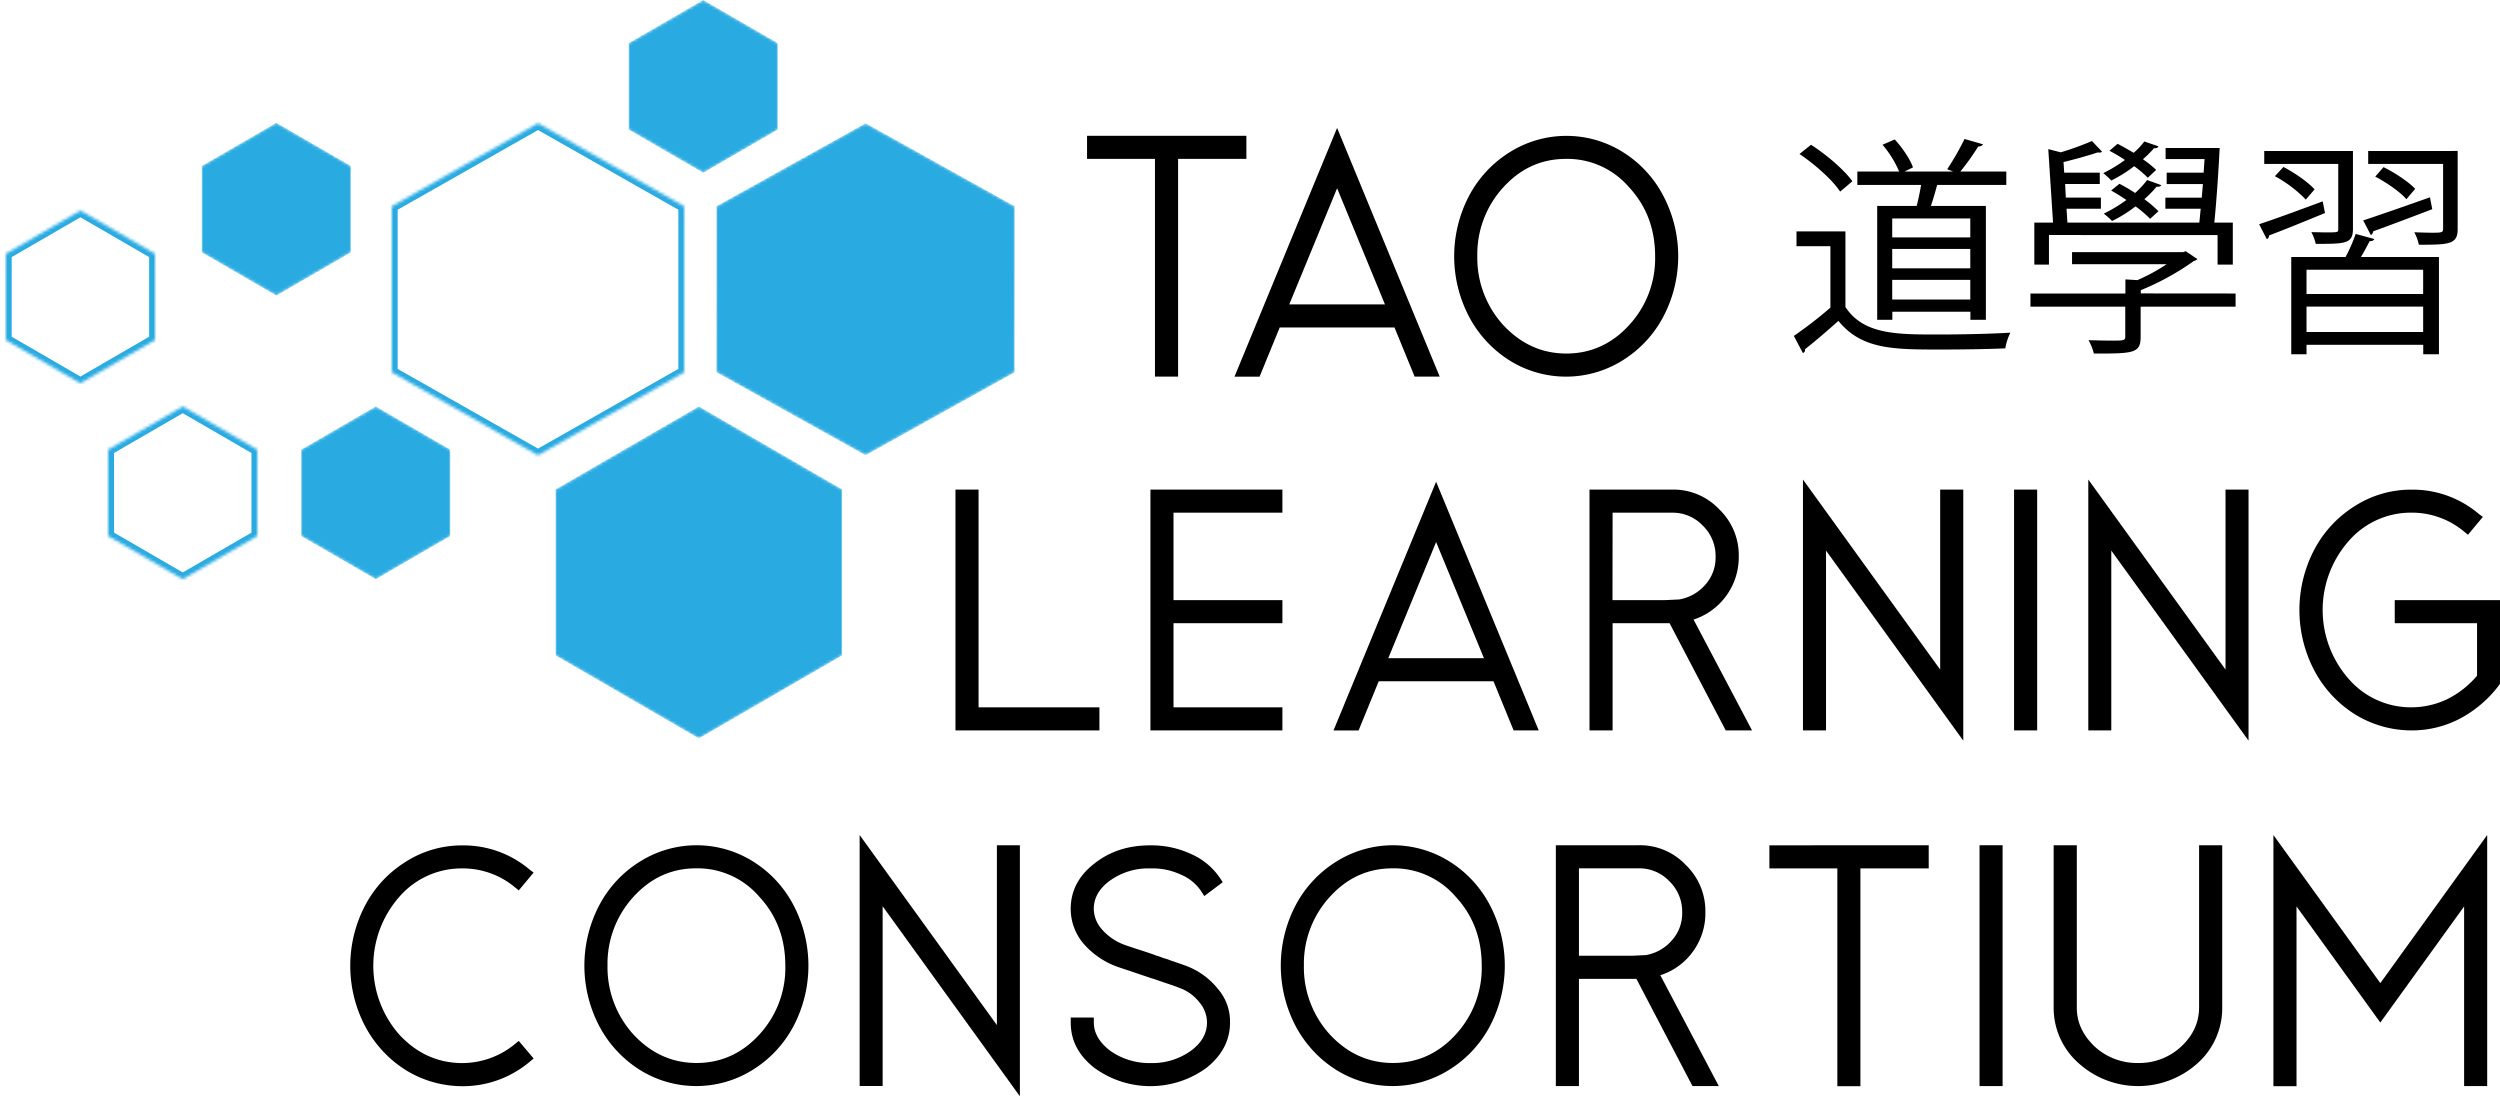 <svg xmlns="http://www.w3.org/2000/svg" xmlns:xlink="http://www.w3.org/1999/xlink" viewBox="0 0 855 374.93"><defs><style>.cls-1{fill:url(#linear-gradient);filter:url(#luminosity-invert);}.cls-2{mask:url(#mask);}.cls-3{fill:#29abe2;}.cls-4{fill:none;stroke:#29abe2;stroke-miterlimit:10;stroke-width:4px;}</style><linearGradient id="linear-gradient" x1="2" y1="126.27" x2="347.03" y2="126.27" gradientUnits="userSpaceOnUse"><stop offset="0" stop-color="#fff"/><stop offset="0" stop-color="#fefefe"/><stop offset="0.23" stop-color="#b2b2b2"/><stop offset="0.43" stop-color="#737373"/><stop offset="0.62" stop-color="#414141"/><stop offset="0.78" stop-color="#1e1e1e"/><stop offset="0.91" stop-color="#080808"/><stop offset="1"/></linearGradient><filter id="luminosity-invert" filterUnits="userSpaceOnUse" color-interpolation-filters="sRGB"><feColorMatrix values="-1 0 0 0 1 0 -1 0 0 1 0 0 -1 0 1 0 0 0 1 0"/></filter><mask id="mask" x="0" y="0" width="347.03" height="252.54" maskUnits="userSpaceOnUse"><path class="cls-1" d="M288,224.15l-49,28.39-49-28.39V167.38L239,139l49,28.38Zm-104-182L134,70.56v56.77l50,28.39,50-28.39V70.56Zm61,85.12,51,28.41,51-28.37,0-56.77-51-28.4L245,70.53ZM266,14.77,240.5,0,215,14.77V44.31l25.5,14.78L266,44.31Zm-112,139L128.5,139,103,153.77v29.54l25.5,14.78L154,183.31Zm-34-97L94.5,42,69,56.77V86.31l25.5,14.78L120,86.31Zm-32,97L62.5,139,37,153.77v29.54l25.5,14.78L88,183.31Zm-35-67L27.5,72,2,86.77v29.54l25.5,14.78L53,116.31Z"/></mask></defs><title>consortium</title><g id="Layer_2" data-name="Layer 2"><g id="Layer_2-2" data-name="Layer 2"><path d="M426.26,46.44v7.9H402.91V128.8H395V54.34H371.77v-7.9Z"/><path d="M492.38,128.8H483.8L476.92,112H437.66l-6.88,16.81H422.2l35.09-85.06Zm-51.45-24.7h32.72L457.29,64.38Z"/><path d="M568.87,67a44.49,44.49,0,0,1,0,41.29,39,39,0,0,1-14,15,36.47,36.47,0,0,1-38.58,0,39.51,39.51,0,0,1-13.88-15,44.49,44.49,0,0,1,0-41.29,38.93,38.93,0,0,1,14-15A36.41,36.41,0,0,1,555,52,38.66,38.66,0,0,1,568.87,67ZM505.24,87.63a34.11,34.11,0,0,0,8.91,23.58c6,6.43,13.2,9.7,21.55,9.7s15.57-3.27,21.44-9.7a33.57,33.57,0,0,0,8.91-23.58c0-9.26-2.93-17.15-8.91-23.59a27.81,27.81,0,0,0-21.55-9.7c-8.35,0-15.46,3.16-21.44,9.7A33.92,33.92,0,0,0,505.24,87.63Z"/><path d="M334.67,167.44v74.47H376v7.89H326.77V167.44Z"/><path d="M438.58,167.44v7.9H401.34v29.9h37.24v7.9H401.34v28.77h37.24v7.89H393.45V167.44Z"/><path d="M526.24,249.8h-8.58L510.78,233H471.52l-6.88,16.81h-8.58l35.09-85.06Zm-51.45-24.7h32.72l-16.36-39.72Z"/><path d="M572,167.44a21.49,21.49,0,0,1,16,6.77,21.8,21.8,0,0,1,6.66,16.14,22.44,22.44,0,0,1-15.46,21.55l20,37.9h-9L571,213.14H551.51V249.8h-7.9V167.44Zm-20.53,37.8h18l4.85-.23a15.2,15.2,0,0,0,8.92-5.07,13.84,13.84,0,0,0,3.49-9.59,14.38,14.38,0,0,0-4.4-10.61,14.09,14.09,0,0,0-10.38-4.4H551.51Z"/><path d="M671.44,167.44V253.3l-46.94-65V249.8h-7.89V164l46.93,65V167.44Z"/><path d="M696.71,167.44V249.8h-7.9V167.44Z"/><path d="M769,167.44V253.3l-46.94-65V249.8H714.2V164l46.93,65V167.44Z"/><path d="M847.78,175.79l1.35,1-5.08,6.09-1.24-1a27.79,27.79,0,0,0-18-6.55,28.13,28.13,0,0,0-21.55,9.7,35.67,35.67,0,0,0,0,47.17,28.13,28.13,0,0,0,21.55,9.7A28.48,28.48,0,0,0,837,239.09a31.78,31.78,0,0,0,10.15-8V213.14H819v-7.9h36v28.54l-.34.57a40.48,40.48,0,0,1-13.31,11.39,35.33,35.33,0,0,1-16.59,4.06,36.85,36.85,0,0,1-19.4-5.52,39.51,39.51,0,0,1-13.88-15,44.49,44.49,0,0,1,0-41.29,38.93,38.93,0,0,1,14-15,35.55,35.55,0,0,1,19.29-5.53A34.88,34.88,0,0,1,847.78,175.79Z"/><g class="cls-2"><polygon class="cls-3" points="288 224.15 239 252.54 190 224.15 190 167.38 239 139 288 167.38 288 224.15"/><polygon class="cls-4" points="184 42.18 134 70.56 134 127.33 184 155.72 234 127.33 234 70.56 184 42.18"/><polygon class="cls-3" points="245.01 127.31 296 155.71 347.01 127.34 347.04 70.57 296.05 42.17 245.03 70.53 245.01 127.31"/><polygon class="cls-3" points="266 44.31 240.5 59.09 215 44.31 215 14.77 240.5 0 266 14.77 266 44.31"/><polygon class="cls-3" points="154 183.31 128.5 198.09 103 183.31 103 153.77 128.5 139 154 153.77 154 183.31"/><polygon class="cls-3" points="120 86.31 94.5 101.09 69 86.31 69 56.77 94.5 42 120 56.77 120 86.31"/><polygon class="cls-4" points="88 183.31 62.5 198.09 37 183.31 37 153.77 62.5 139 88 153.77 88 183.31"/><polygon class="cls-4" points="53 116.31 27.5 131.09 2 116.31 2 86.77 27.5 72 53 86.77 53 116.31"/></g><path d="M631.14,79.13V105c6.17,9.4,17.46,9.4,31.68,9.4,8.53,0,18.56-.24,24.73-.63a19.22,19.22,0,0,0-1.74,5.37c-5.45.24-14.14.4-22,.4-16.28,0-27.1,0-35.08-9.8-3.87,3.48-8,7-11.45,9.72a1,1,0,0,1-.71,1.26l-3.08-5.84A138.73,138.73,0,0,0,626,105.2v-21H614.4V79.13ZM619.37,49.51c5.3,3.39,11.38,8.61,14.14,12.48l-4.18,3.55c-2.61-4-8.61-9.32-13.91-12.87ZM642,70.44h13.51c.56-2.21,1.11-4.82,1.5-7.19h-21.8V58.67h14.3a35,35,0,0,0-5.69-9.16L648,47.69c2.61,2.84,5.29,6.79,6.24,9.56l-2.92,1.42H668l-2.06-.79a91.82,91.82,0,0,0,5.93-10.35l6.32,1.82c-.24.47-.79.71-1.66.79a85.54,85.54,0,0,1-6.09,8.53h15.72v4.58H662.5c-.55,2.13-1.34,4.82-2.13,7.19h18.8v38.94h-5.29v-2.76h-26.7v2.76H642Zm31.84,10.74V74.71h-26.7v6.47Zm-26.7,3.95v6.64h26.7V85.13Zm0,17.3h26.7V95.72h-26.7Z"/><path d="M764.57,100.38v4.5H732.1v10.27c0,5.69-2.37,5.77-16,5.77a18.61,18.61,0,0,0-1.82-4.58c2.92.08,5.77.15,7.82.15,4.27,0,4.74,0,4.74-1.5V104.88H694.42v-4.5h32.47V95.56l4.11.24a63.53,63.53,0,0,0,10-5.45H708.64V86.24h38l.87-.32,4,2.69a2.22,2.22,0,0,1-1.19.63,88.82,88.82,0,0,1-18.17,10v1.11Zm-63.83-20V90.5h-5V76.13h6.4L700.51,51l4.26,1.1a99,99,0,0,0,10.67-3.87l3.47,3.64a1.21,1.21,0,0,1-.87.31,1.32,1.32,0,0,1-.55-.08c-2.92,1-7.82,2.37-11.77,3.32l.24,3.63h12.16v3.88H706.27l.24,4.66h12v3.79H706.75l.31,4.74h45.11l.47-4.74H740.56V67.6H753l.39-4.66H741V59.06h12.64l.32-4.66H740.64V50.61h18.48c-.39,8.14-1.11,18.49-1.82,25.52h6.32V90.5h-5.21V80.39Zm37.45-30.33c-.16.47-.71.71-1.5.63a41.2,41.2,0,0,1-3.8,3.79,34.65,34.65,0,0,1,4.51,3.64l-2.85,2.68a37,37,0,0,0-4.66-3.95,48.63,48.63,0,0,1-7.82,4.9,28,28,0,0,0-2.76-2.53,48.32,48.32,0,0,0,7.42-4.5c-1.73-1.18-3.55-2.21-5.29-3.16l2.77-2.37c1.73.87,3.63,2,5.52,3.08a27.51,27.51,0,0,0,3.64-3.87Zm-13.35,12.8A56.22,56.22,0,0,1,730.21,66a31.08,31.08,0,0,0,4.11-4.43l4.81,1.74c-.15.47-.86.63-1.58.55a40.65,40.65,0,0,1-4.18,4.27,39.18,39.18,0,0,1,4.82,4.11l-2.85,2.6a37,37,0,0,0-5-4.26,45.77,45.77,0,0,1-8,5,30.34,30.34,0,0,0-2.85-2.52,51.37,51.37,0,0,0,7.75-4.66c-1.74-1.19-3.56-2.29-5.22-3.24Z"/><path d="M772.63,76.68c5.53-1.82,13.67-4.82,21.73-7.82l.79,4c-7.11,2.92-14.3,5.85-19.12,7.66a1.34,1.34,0,0,1-.79,1.27Zm32.08,1.58c0,5.14-2.61,5.14-12.72,5.14a16.77,16.77,0,0,0-1.5-4c1.89,0,3.63.08,5,.08,4.19,0,4.19,0,4.19-1.27V56.06H774.37V51.64h30.34Zm-16.12-10a43.35,43.35,0,0,0-10.58-8l2.92-3.16c3.87,2,8.45,5.21,10.66,7.66ZM802.18,87.9a55.34,55.34,0,0,0,3.47-7.9L812,81.74c-.15.47-.71.79-1.58.71-.79,1.58-1.89,3.63-3,5.45h26.7v33.25h-5.37v-3.23H788.83v3.23h-5.22V87.9Zm26.54,12.64v-8.3H788.83v8.3Zm-39.89,13h39.89v-8.69H788.83Zm43-42c-7.42,2.84-15.17,5.76-20.22,7.58a1.45,1.45,0,0,1-.79,1.26l-2.61-5c5.77-1.9,14.38-4.9,22.83-7.9Zm8.69-19.91v26.7c0,5.21-2.76,5.37-13.27,5.37a14.77,14.77,0,0,0-1.58-4.26c2.29.07,4.5.15,6.08.15,3.32,0,3.79-.08,3.79-1.34V56.06H809.92V51.64Zm-25.36,5.53c3.87,1.89,8.53,5,10.83,7.42l-3,3.56c-2.13-2.53-6.79-5.69-10.66-7.74Z"/><path d="M181.15,297.42l1.35,1-5.08,6.09-1.24-1A27.79,27.79,0,0,0,158.13,297a28.13,28.13,0,0,0-21.55,9.7,35.67,35.67,0,0,0,0,47.17c6,6.43,13.2,9.7,21.55,9.7A28.39,28.39,0,0,0,176.18,357l1.24-1,5.08,6-1.35,1.13a35.48,35.48,0,0,1-23,8.35,36.9,36.9,0,0,1-19.41-5.53,39.57,39.57,0,0,1-13.87-15,44.49,44.49,0,0,1,0-41.29,38.93,38.93,0,0,1,14-15,35.52,35.52,0,0,1,19.29-5.53A34.9,34.9,0,0,1,181.15,297.42Z"/><path d="M271.4,309.61a44.49,44.49,0,0,1,0,41.29,39,39,0,0,1-14,15,36.41,36.41,0,0,1-38.58,0,39.51,39.51,0,0,1-13.88-15,44.49,44.49,0,0,1,0-41.29,38.93,38.93,0,0,1,14-15,36.41,36.41,0,0,1,38.58,0A38.66,38.66,0,0,1,271.4,309.61Zm-63.63,20.64a34.12,34.12,0,0,0,8.91,23.59c6,6.43,13.2,9.7,21.55,9.7s15.57-3.27,21.44-9.7a33.57,33.57,0,0,0,8.91-23.59c0-9.25-2.93-17.14-8.91-23.58a27.81,27.81,0,0,0-21.55-9.7c-8.35,0-15.46,3.16-21.44,9.7A33.92,33.92,0,0,0,207.77,330.25Z"/><path d="M348.8,289.07v85.86l-46.94-65v61.49H294V285.58l46.94,65V289.07Z"/><path d="M407.46,292.12a23,23,0,0,1,9.82,8.24l.9,1.35-6.32,4.74-1-1.58a15.68,15.68,0,0,0-7-5.75A23,23,0,0,0,393.36,297a22.38,22.38,0,0,0-13.76,4.18c-3.73,2.7-5.53,6-5.53,9.7a10.84,10.84,0,0,0,2.71,6.88,18.9,18.9,0,0,0,7.33,5.19c1.13.45,2.59.9,4.29,1.47,4.17,1.35,6.54,2.14,7,2.37.68.22,1.47.45,2.6.9a19.17,19.17,0,0,1,2.37.79c2,.68,3.61,1.24,4.85,1.69a25.2,25.2,0,0,1,11.28,8,17.08,17.08,0,0,1,4.17,11.51q0,9.13-8.12,15.57a32.49,32.49,0,0,1-38.36-.11c-5.42-4.29-8-9.37-8-15.46V348h7.9v1.69c0,3.61,1.92,6.88,5.64,9.7a23.13,23.13,0,0,0,13.76,4.18,22.69,22.69,0,0,0,13.77-4.18c3.83-2.82,5.53-6.09,5.53-9.7a10.67,10.67,0,0,0-2.49-6.77,15.13,15.13,0,0,0-7-5.08c-1.36-.56-3.05-1.12-5.08-1.8s-3.5-1.24-4.4-1.47l-7.33-2.48-4.06-1.35a27.74,27.74,0,0,1-11.85-8,18.4,18.4,0,0,1-4.4-11.85q0-9.32,8.12-15.57c5.42-4.29,11.74-6.21,19.07-6.21A32.26,32.26,0,0,1,407.46,292.12Z"/><path d="M509.57,309.61a44.57,44.57,0,0,1,0,41.29,39,39,0,0,1-14,15,36.43,36.43,0,0,1-38.59,0,39.59,39.59,0,0,1-13.88-15,44.57,44.57,0,0,1,0-41.29,39.08,39.08,0,0,1,14-15,36.43,36.43,0,0,1,38.59,0A38.74,38.74,0,0,1,509.57,309.61Zm-63.64,20.64a34.08,34.08,0,0,0,8.92,23.59c6,6.43,13.2,9.7,21.55,9.7s15.57-3.27,21.43-9.7a33.58,33.58,0,0,0,8.92-23.59c0-9.25-2.94-17.14-8.92-23.58a27.78,27.78,0,0,0-21.55-9.7c-8.35,0-15.45,3.16-21.43,9.7A33.88,33.88,0,0,0,445.93,330.25Z"/><path d="M560.56,289.07a21.49,21.49,0,0,1,16,6.77A21.84,21.84,0,0,1,583.24,312,22.16,22.16,0,0,1,579,325.4a21.9,21.9,0,0,1-11.17,8.13l20,37.91h-9l-19.18-36.67H540v36.67h-7.9V289.07ZM540,326.87h18.05l4.85-.23a15.13,15.13,0,0,0,8.91-5.07,13.8,13.8,0,0,0,3.5-9.59,14.42,14.42,0,0,0-4.4-10.61,14.09,14.09,0,0,0-10.38-4.4H540Z"/><path d="M659.62,289.07V297H636.26v74.47h-7.89V297H605.13v-7.9Z"/><path d="M684.89,289.07v82.37H677V289.07Z"/><path d="M710.27,289.07V344.7c0,5.07,2.15,9.47,6.21,13.31a21.3,21.3,0,0,0,14.78,5.53A21,21,0,0,0,746,357.9c4.06-3.84,6.09-8.24,6.09-13.43v-55.4H760v55.51a25.2,25.2,0,0,1-8.46,19.07,30.36,30.36,0,0,1-40.73-.11,25.2,25.2,0,0,1-8.46-19.07v-55.4Z"/><path d="M814.07,336.23l36.55-50.65v85.86h-7.89V310l-28.66,39.71L785.41,310v61.49h-7.9V285.58Z"/></g></g></svg>